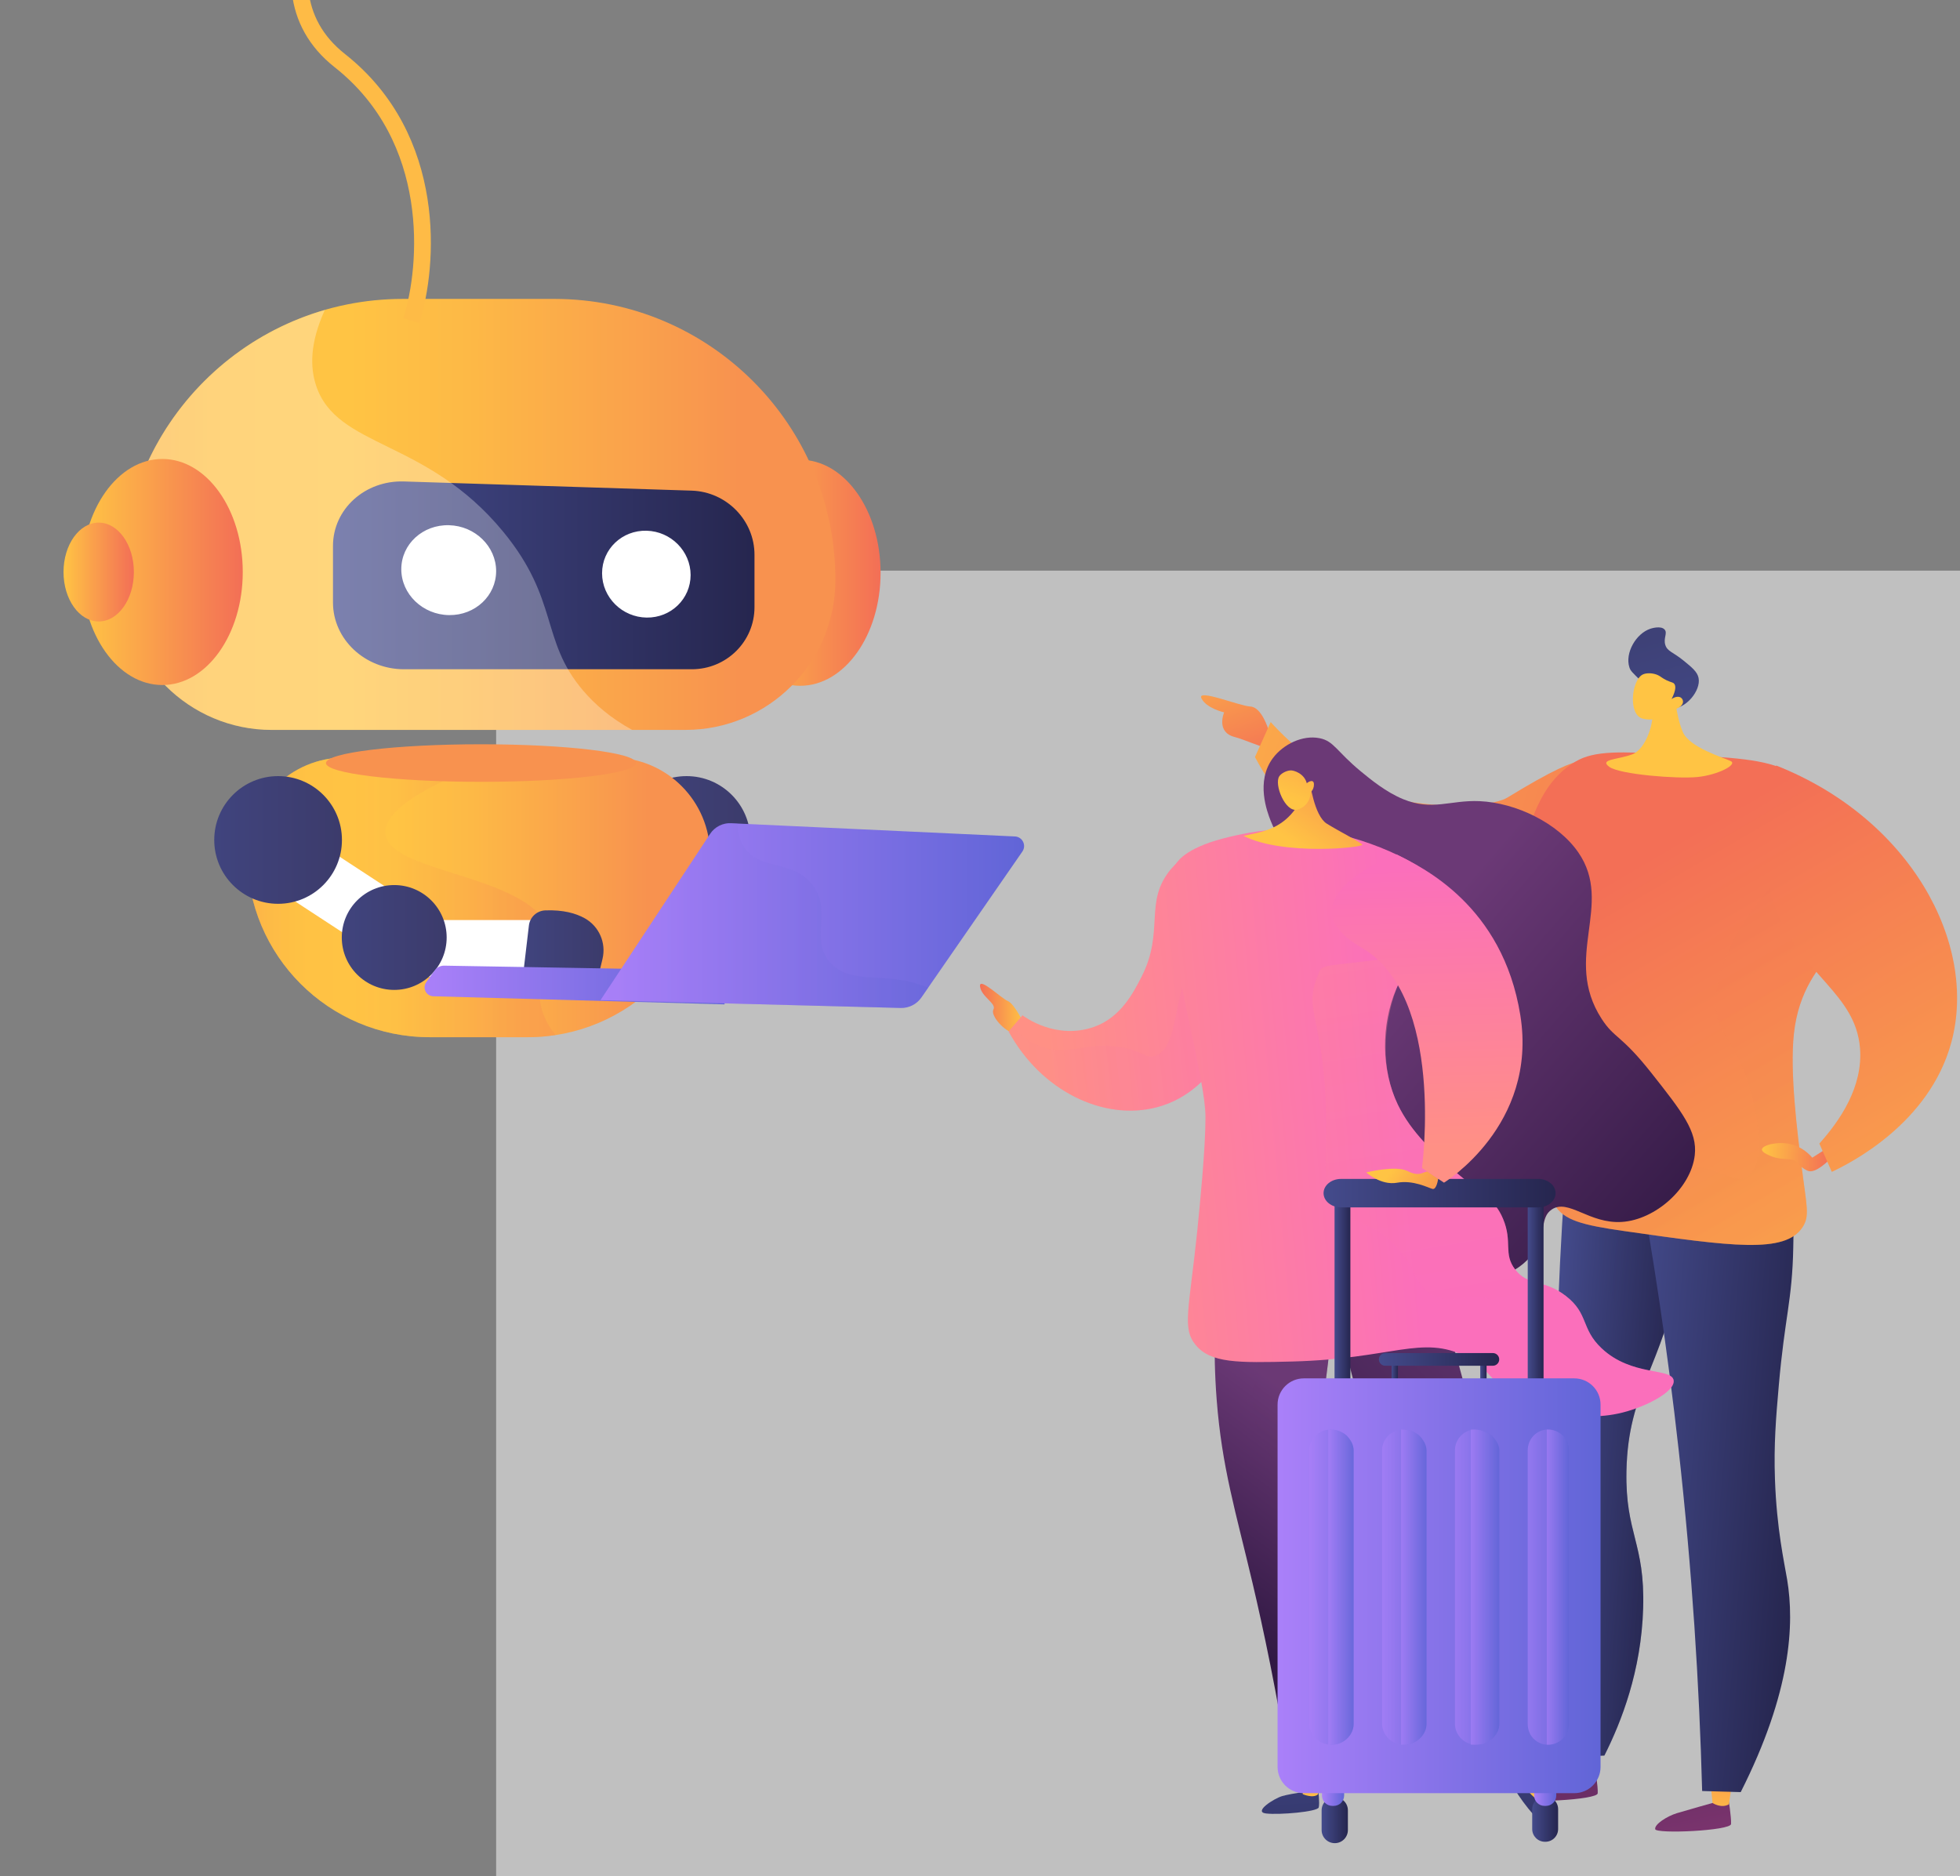 <svg width="117" height="112" viewBox="0 0 117 112" fill="none" xmlns="http://www.w3.org/2000/svg">
<rect x="0" y="0" width="117" height="112" fill="#808080" stroke="none"/>
<g clip-path="url(#clip0_102_37)">
<rect x="29.616" y="34.067" width="87.384" height="79.96" fill="white" fill-opacity="0.5"/>
<path d="M41.207 48.889L39.19 51.975L49.275 58.57L51.293 55.485L41.207 48.889Z" fill="white"/>
<path d="M40.983 53.955C43.088 53.955 44.794 52.249 44.794 50.144C44.794 48.039 43.088 46.332 40.983 46.332C38.877 46.332 37.171 48.039 37.171 50.144C37.171 52.249 38.877 53.955 40.983 53.955Z" fill="url(#paint0_linear_102_37)"/>
<path d="M47.915 59.094C49.643 59.094 51.044 57.693 51.044 55.965C51.044 54.236 49.643 52.835 47.915 52.835C46.186 52.835 44.785 54.236 44.785 55.965C44.785 57.693 46.186 59.094 47.915 59.094Z" fill="url(#paint1_linear_102_37)"/>
<path d="M47.763 40.94C50.415 40.94 52.565 37.919 52.565 34.193C52.565 30.466 50.415 27.445 47.763 27.445C45.112 27.445 42.962 30.466 42.962 34.193C42.962 37.919 45.112 40.94 47.763 40.94Z" fill="url(#paint2_linear_102_37)"/>
<path d="M33.089 17.844H24.052C14.786 17.844 7.274 25.355 7.274 34.621V34.621C7.274 39.566 11.283 43.574 16.227 43.574H40.914C45.858 43.574 49.867 39.566 49.867 34.621C49.867 25.355 42.355 17.844 33.089 17.844Z" fill="url(#paint3_linear_102_37)"/>
<path d="M31.503 61.918H25.641C19.629 61.918 14.756 57.044 14.756 51.033V51.033C14.756 47.825 17.356 45.225 20.564 45.225H36.58C39.788 45.225 42.388 47.825 42.388 51.033C42.388 57.044 37.515 61.918 31.503 61.918Z" fill="url(#paint4_linear_102_37)"/>
<path d="M41.292 39.953H24.115C21.787 39.953 19.877 38.168 19.877 35.967V32.592C19.877 30.391 21.787 28.667 24.115 28.742L41.292 29.29C43.371 29.356 45.038 31.067 45.038 33.113V36.249C45.038 38.294 43.371 39.953 41.292 39.953Z" fill="url(#paint5_linear_102_37)"/>
<path d="M29.616 34.094C29.616 35.564 28.365 36.74 26.809 36.72C25.238 36.7 23.955 35.473 23.955 33.979C23.955 32.485 25.238 31.31 26.809 31.354C28.365 31.397 29.616 32.624 29.616 34.094Z" fill="white"/>
<path d="M41.225 34.328C41.225 35.749 40.056 36.886 38.603 36.868C37.138 36.849 35.94 35.664 35.94 34.221C35.94 32.778 37.138 31.642 38.603 31.683C40.056 31.723 41.225 32.908 41.225 34.328Z" fill="white"/>
<path opacity="0.3" d="M34.804 41.221C32.249 38.219 33.385 35.819 30.045 31.751C25.449 26.154 20.088 26.788 18.86 22.991C18.52 21.94 18.481 20.496 19.394 18.5C12.394 20.519 7.274 26.972 7.274 34.622V34.622C7.274 39.566 11.283 43.575 16.227 43.575H37.741C36.453 42.872 35.511 42.051 34.804 41.221Z" fill="white"/>
<path d="M9.69 40.894C12.342 40.894 14.491 37.873 14.491 34.147C14.491 30.42 12.342 27.399 9.69 27.399C7.038 27.399 4.889 30.42 4.889 34.147C4.889 37.873 7.038 40.894 9.69 40.894Z" fill="url(#paint6_linear_102_37)"/>
<path d="M5.892 37.1C7.051 37.1 7.991 35.779 7.991 34.15C7.991 32.52 7.051 31.199 5.892 31.199C4.732 31.199 3.792 32.52 3.792 34.15C3.792 35.779 4.732 37.1 5.892 37.1Z" fill="url(#paint7_linear_102_37)"/>
<path opacity="0.4" d="M32.947 55.925C32.143 52.148 23.246 52.239 23.004 49.77C22.817 47.867 27.926 45.982 28.567 45.745C29.116 45.543 29.661 45.371 30.201 45.225H20.564C17.356 45.225 14.756 47.825 14.756 51.033V51.033C14.756 57.044 19.629 61.918 25.641 61.918H31.503C32.067 61.918 32.62 61.875 33.16 61.792C32.65 61.16 32.318 60.468 32.237 59.713C32.059 58.04 33.259 57.389 32.947 55.925Z" fill="url(#paint8_linear_102_37)"/>
<path d="M28.716 46.673C33.83 46.673 37.976 46.171 37.976 45.552C37.976 44.933 33.83 44.431 28.716 44.431C23.603 44.431 19.457 44.933 19.457 45.552C19.457 46.171 23.603 46.673 28.716 46.673Z" fill="url(#paint9_linear_102_37)"/>
<path d="M16.824 48.889L14.807 51.975L24.893 58.57L26.91 55.485L16.824 48.889Z" fill="white"/>
<path d="M16.601 53.955C18.706 53.955 20.412 52.249 20.412 50.144C20.412 48.039 18.706 46.332 16.601 46.332C14.496 46.332 12.789 48.039 12.789 50.144C12.789 52.249 14.496 53.955 16.601 53.955Z" fill="url(#paint10_linear_102_37)"/>
<path d="M25.307 54.924H34.136L33.785 58.577L25.132 58.287L25.307 54.924Z" fill="white"/>
<path d="M23.533 59.095C25.262 59.095 26.663 57.694 26.663 55.966C26.663 54.237 25.262 52.836 23.533 52.836C21.805 52.836 20.403 54.237 20.403 55.966C20.403 57.694 21.805 59.095 23.533 59.095Z" fill="url(#paint11_linear_102_37)"/>
<path d="M34.906 54.819C34.371 54.519 33.616 54.309 32.553 54.347C32.048 54.366 31.631 54.749 31.572 55.251L31.264 57.863H35.818L35.967 57.239C36.194 56.286 35.761 55.297 34.906 54.819Z" fill="url(#paint12_linear_102_37)"/>
<path d="M42.948 57.93L26.518 57.647C26.292 57.643 26.079 57.75 25.947 57.934L25.446 58.631C25.196 58.978 25.436 59.463 25.864 59.475L43.255 59.959L42.948 57.93Z" fill="url(#paint13_linear_102_37)"/>
<path d="M60.584 49.934L43.644 49.145C43.142 49.122 42.666 49.364 42.39 49.783L35.851 59.705L53.766 60.172C54.258 60.185 54.723 59.949 55.003 59.544L61.03 50.834C61.286 50.463 61.035 49.955 60.584 49.934Z" fill="url(#paint14_linear_102_37)"/>
<path opacity="0.3" d="M42.39 49.783C42.666 49.364 43.142 49.122 43.644 49.145L44.015 49.162C44.034 49.712 44.169 50.223 44.476 50.648C45.436 51.976 47.221 51.314 48.425 52.732C49.748 54.29 48.322 55.946 49.5 57.392C50.741 58.914 52.978 57.889 55.4 58.971L55.003 59.544C54.723 59.949 54.258 60.185 53.766 60.172L35.851 59.705L42.39 49.783Z" fill="url(#paint15_linear_102_37)"/>
<path d="M75.714 43.548C75.714 43.548 75.32 42.216 74.645 42.178C73.97 42.141 71.419 41.09 71.719 41.691C72.019 42.291 73.073 42.527 73.073 42.527C73.073 42.527 72.563 43.704 73.704 43.998C74.846 44.292 77.238 45.667 75.714 43.548Z" fill="url(#paint16_linear_102_37)"/>
<path d="M75.852 43.105C75.539 43.801 75.226 44.498 74.913 45.195C75.552 46.388 76.585 48.022 78.194 49.661C78.903 50.384 81.082 52.489 84.423 53.923C88.97 55.875 96.875 57.098 98.616 53.948C100.17 51.136 96.105 46.13 95.361 45.234C94.271 45.979 95.485 44.239 89.99 47.609C89.283 48.042 87.079 48.275 84.565 47.93C79.913 47.292 76.893 44.258 75.852 43.105Z" fill="url(#paint17_linear_102_37)"/>
<path d="M95.213 105.523C95.213 105.523 95.397 106.653 95.374 107.055C95.35 107.457 90.889 107.662 90.844 107.361C90.799 107.06 91.581 106.581 92.132 106.412C92.683 106.243 94.295 105.792 94.295 105.792L95.213 105.523Z" fill="url(#paint18_linear_102_37)"/>
<path d="M94.129 104.397L94.271 105.802C94.271 105.802 94.79 106.144 95.246 105.88L95.475 104.351L94.129 104.397Z" fill="url(#paint19_linear_102_37)"/>
<path d="M103.172 107.356C103.172 107.356 103.357 108.486 103.334 108.888C103.31 109.29 98.849 109.496 98.804 109.195C98.758 108.893 99.541 108.414 100.092 108.245C100.643 108.076 102.255 107.625 102.255 107.625L103.172 107.356Z" fill="url(#paint20_linear_102_37)"/>
<path d="M102.088 106.231L102.23 107.635C102.23 107.635 102.748 107.978 103.205 107.713L103.433 106.185L102.088 106.231Z" fill="url(#paint21_linear_102_37)"/>
<path d="M94.939 67.726C94.423 68.772 93.907 69.817 93.392 70.862C92.977 76.829 92.771 83.317 92.903 90.255C93.002 95.417 93.278 100.307 93.674 104.898C94.373 104.866 95.072 104.833 95.771 104.801C96.782 102.795 97.976 99.755 98.086 96.002C98.201 92.087 97.014 91.568 97.089 87.82C97.186 82.962 99.224 81.666 100.309 75.822C100.724 73.588 101.003 70.669 100.671 67.128C98.76 67.327 96.85 67.527 94.939 67.726Z" fill="url(#paint22_linear_102_37)"/>
<path opacity="0.3" d="M100.673 67.128C99.641 67.236 98.609 67.343 97.577 67.451C95.719 70.684 95.201 74.048 95.527 75.537C95.988 77.642 97.208 78.317 97.141 80.431C97.074 82.523 95.842 83.065 95.06 85.531C94.519 87.238 94.662 88.807 94.97 91.877C95.59 98.059 97.083 99.95 95.832 101.977C95.477 102.553 94.837 103.239 93.582 103.763C93.613 104.142 93.643 104.522 93.675 104.898C94.374 104.866 95.074 104.833 95.773 104.801C96.784 102.794 97.978 99.755 98.087 96.002C98.202 92.087 97.015 91.567 97.091 87.82C97.188 82.962 99.225 81.666 100.31 75.822C100.726 73.588 101.005 70.669 100.673 67.128Z" fill="url(#paint23_linear_102_37)"/>
<path d="M97.713 69.612C98.681 74.891 99.536 80.541 100.203 86.532C101.009 93.766 101.439 100.587 101.608 106.919C102.375 106.941 103.142 106.962 103.91 106.984C106.934 101.002 107.119 96.945 106.683 94.305C106.515 93.287 106.058 91.292 105.954 88.31C105.882 86.231 106.014 84.649 106.18 82.747C106.543 78.578 106.984 77.667 107.047 74.478C107.107 71.485 107.119 69.97 106.265 69.086C104.013 66.757 98.157 69.406 97.713 69.612Z" fill="url(#paint24_linear_102_37)"/>
<path d="M92.806 71.933C92.071 70.713 92.995 69.537 93.205 67.225C93.443 64.605 92.434 64.169 91.436 59.827C90.772 56.94 90.135 54.168 90.895 50.923C91.26 49.368 91.878 46.73 94.061 45.456C95.188 44.799 96.726 44.864 99.756 45.023C103.503 45.219 105.376 45.317 106.774 46.053C106.978 46.16 111.229 48.473 111.522 52.241C111.82 56.077 107.642 56.593 107.085 61.708C106.835 64.005 107.281 67.537 107.57 69.827C107.847 72.027 108.038 72.59 107.604 73.256C106.558 74.861 103.355 74.403 96.949 73.489C94.437 73.13 93.355 72.844 92.806 71.933Z" fill="url(#paint25_linear_102_37)"/>
<path opacity="0.3" d="M102.549 60.889C102.82 61.886 103.794 62.631 104.472 65.056C104.619 65.579 105.661 69.308 104.309 70.226C103.528 70.756 102.826 69.751 100.93 69.62C97.644 69.393 96.079 72.155 93.933 71.401C93.56 71.269 93.068 70.991 92.578 70.35C92.48 70.927 92.497 71.429 92.803 71.937C93.351 72.847 94.433 73.133 96.946 73.492C103.351 74.407 106.554 74.865 107.601 73.26C108.035 72.594 107.844 72.03 107.566 69.831C107.277 67.54 106.831 64.008 107.081 61.712C107.638 56.596 111.816 56.081 111.518 52.245C111.438 51.22 111.061 50.306 110.557 49.512C105.257 51.656 101.698 57.756 102.549 60.889Z" fill="url(#paint26_linear_102_37)"/>
<path d="M109.243 68.433L108.182 69.11C107.992 68.89 107.551 68.447 106.863 68.295C106.088 68.125 105.198 68.369 105.177 68.617C105.161 68.815 105.702 69.015 105.786 69.046C106.463 69.295 106.965 69.088 107.238 69.36C107.335 69.456 107.455 69.635 107.733 69.801C107.805 69.844 107.882 69.883 107.922 69.898C108.373 70.074 109.148 69.288 109.215 69.219L109.243 68.433Z" fill="url(#paint27_linear_102_37)"/>
<path d="M106.11 54.526C105.343 52.689 104.812 49.876 106.024 45.699C114.006 48.845 118.077 56.301 116.487 62.212C115.177 67.085 110.41 69.458 109.346 69.958C109.099 69.394 108.851 68.831 108.604 68.268C109.836 66.896 111.225 64.867 111.029 62.551C110.756 59.34 107.663 58.245 106.11 54.526Z" fill="url(#paint28_linear_102_37)"/>
<path d="M99.952 41.245C99.952 41.245 100.015 42.642 100.448 43.687C100.84 44.632 102.9 45.226 103.318 45.437C103.736 45.648 102.536 46.265 101.33 46.386C100.125 46.507 96.684 46.234 96.063 45.777C95.443 45.32 96.562 45.354 97.422 45.038C98.282 44.723 98.78 43.04 98.628 42.277C98.476 41.513 99.952 41.245 99.952 41.245Z" fill="url(#paint29_linear_102_37)"/>
<path d="M98.045 40.739C97.42 40.124 97.333 40.053 97.265 39.84C96.991 38.988 97.652 37.821 98.52 37.533C98.565 37.518 99.146 37.332 99.368 37.584C99.557 37.799 99.279 38.095 99.411 38.508C99.535 38.894 99.87 38.923 100.491 39.43C101.003 39.847 101.321 40.107 101.394 40.472C101.545 41.225 100.634 42.316 99.827 42.286C99.537 42.275 99.458 42.127 98.045 40.739Z" fill="url(#paint30_linear_102_37)"/>
<path d="M99.748 42.4C99.748 42.4 99.083 43.152 98.07 42.904C97.164 42.681 97.395 40.6 98.058 40.268C98.28 40.157 98.682 40.166 98.984 40.312C99.163 40.398 99.213 40.487 99.507 40.622C99.779 40.747 99.865 40.73 99.938 40.817C100.03 40.927 100.069 41.163 99.783 41.732C99.989 41.586 100.211 41.556 100.348 41.652C100.369 41.668 100.425 41.722 100.449 41.793C100.535 42.051 100.267 42.312 99.748 42.4Z" fill="url(#paint31_linear_102_37)"/>
<path d="M61.099 61.06C61.099 61.06 60.541 59.91 60.157 59.757C59.774 59.604 58.426 58.278 58.503 58.892C58.58 59.505 59.5 59.91 59.303 60.261C59.106 60.611 59.938 61.586 60.628 61.729C61.318 61.871 61.099 61.06 61.099 61.06Z" fill="url(#paint32_linear_102_37)"/>
<path d="M78.688 106.841C78.688 106.841 78.787 107.631 78.721 107.896C78.654 108.161 76.355 108.353 75.575 108.26C74.795 108.168 76.04 107.371 76.537 107.222C77.034 107.072 78.688 106.841 78.688 106.841Z" fill="url(#paint33_linear_102_37)"/>
<path d="M77.527 105.521L77.77 107.107C77.77 107.107 78.387 107.385 78.684 107.11L78.717 105.45L77.527 105.521Z" fill="url(#paint34_linear_102_37)"/>
<path d="M90.487 105.451C90.487 105.451 89.999 105.813 90.129 106.246C90.26 106.679 91.398 108.416 92.209 108.909C93.02 109.402 92.765 108.375 92.529 107.736C92.293 107.096 91.69 105.687 91.455 105.451C91.219 105.214 90.487 105.451 90.487 105.451Z" fill="url(#paint35_linear_102_37)"/>
<path d="M89.613 103.705C89.849 104.362 90.076 104.903 90.253 105.301C90.646 106.183 90.86 106.514 91.103 106.8C91.315 107.05 91.817 107.583 91.951 107.495C92.088 107.405 91.721 106.757 91.014 104.858C90.911 104.583 90.587 103.705 90.587 103.705H89.613Z" fill="url(#paint36_linear_102_37)"/>
<path d="M72.718 76.243C72.549 77.894 72.388 80.458 72.629 83.57C72.944 87.624 73.754 90.19 74.771 94.512C75.392 97.154 76.23 101.042 76.987 105.905C77.163 106.005 77.68 106.27 78.346 106.171C78.719 106.116 78.998 105.968 79.162 105.861C81.15 99.787 80.563 96.023 79.604 93.678C79.195 92.678 78.699 91.89 78.434 90.353C78.083 88.32 78.517 87.184 79.135 82.475C79.576 79.119 79.5 78.6 79.206 78.097C78.034 76.084 74.45 76.123 72.718 76.243Z" fill="url(#paint37_linear_102_37)"/>
<path d="M79.56 76.952C80.777 83.241 81.972 86.543 82.877 88.412C83.1 88.872 83.844 90.359 84.547 92.49C85.17 94.376 85.43 95.763 85.563 96.374C85.983 98.302 87.02 101.116 89.812 104.808C89.847 104.828 90.323 105.097 90.778 104.857C91.008 104.736 91.123 104.542 91.169 104.452C90.804 100.922 90.385 97.957 90.021 95.668C89.945 95.188 89.609 93.087 89.082 90.312C88.875 89.226 88.573 87.635 88.211 86.001C87.76 83.966 87.069 81.197 86.004 77.879C83.856 77.57 81.708 77.261 79.56 76.952Z" fill="url(#paint38_linear_102_37)"/>
<path d="M60.209 61.575C60.484 61.253 60.759 60.931 61.034 60.609C61.165 60.709 63.065 62.11 65.336 61.291C66.9 60.726 67.646 59.275 68.124 58.347C69.56 55.563 68.233 53.85 69.919 51.859C70.387 51.307 71.355 50.582 72.066 50.664C73.757 50.858 75.379 55.64 74.334 59.724C74.123 60.548 72.961 65.086 69.04 66.104C65.873 66.926 62.146 65.131 60.209 61.575Z" fill="url(#paint39_linear_102_37)"/>
<path d="M78.523 52.078C77.832 51.44 76.511 50.704 75.848 48.993C75.649 48.478 74.942 46.654 75.984 45.258C76.603 44.43 77.752 43.867 78.765 44.067C79.631 44.237 79.766 44.84 81.237 46.053C81.81 46.525 82.73 47.284 83.754 47.706C85.509 48.429 86.563 47.749 88.325 47.827C90.489 47.922 93.003 49.13 94.215 50.886C96.365 54.004 93.25 57.166 95.605 60.818C96.377 62.014 96.757 61.746 98.585 64.062C100.415 66.382 101.33 67.541 101.167 68.962C100.941 70.934 98.817 72.818 96.816 72.946C94.862 73.071 93.62 71.534 92.626 72.206C91.918 72.685 92.322 73.616 91.57 74.734C90.601 76.177 88.696 76.464 88.388 76.51C85.532 76.941 81.681 73.592 80.045 69.624C77.096 62.469 82.277 55.549 78.523 52.078Z" fill="url(#paint40_linear_102_37)"/>
<path opacity="0.3" d="M79.6 93.681C79.192 92.681 78.696 91.893 78.431 90.356C78.08 88.323 78.514 87.187 79.132 82.478C79.573 79.122 79.496 78.603 79.203 78.099C78.566 77.006 77.216 76.52 75.839 76.322C75.857 76.393 75.876 76.464 75.891 76.532C76.614 79.833 73.855 81.847 75.1 85.475C75.713 87.264 76.692 87.673 76.92 89.748C77.133 91.692 76.359 92.097 76.524 93.864C76.771 96.504 78.647 97.144 79.136 99.166C79.453 100.48 79.186 102.402 76.869 105.183C76.907 105.423 76.946 105.663 76.984 105.908C77.16 106.008 77.677 106.273 78.343 106.174C78.716 106.119 78.994 105.971 79.159 105.864C81.147 99.79 80.56 96.026 79.6 93.681Z" fill="url(#paint41_linear_102_37)"/>
<path opacity="0.3" d="M72.352 55.422C69.728 58.157 70.675 62.575 68.895 63.052C68.352 63.198 68.323 62.769 66.945 62.523C64.928 62.163 64.109 62.923 62.685 62.634C62.096 62.515 61.306 62.195 60.448 61.3C60.368 61.393 60.289 61.486 60.209 61.58C62.146 65.135 65.873 66.93 69.04 66.108C72.961 65.09 74.123 60.552 74.334 59.728C74.824 57.812 74.727 55.742 74.312 54.065C73.659 54.357 72.965 54.782 72.352 55.422Z" fill="url(#paint42_linear_102_37)"/>
<path d="M70.171 51.605C70.354 51.322 70.933 50.537 73.392 49.959C74.274 49.752 75.692 49.439 77.501 49.505C77.804 49.516 78.782 49.566 79.835 49.794C82.08 50.281 86.556 51.99 86.712 54.319C86.823 55.982 84.606 56.089 83.352 59.032C82.438 61.177 82.444 63.857 83.441 65.941C84.241 67.613 85.656 68.869 86.731 69.823C88.344 71.253 89.179 71.473 89.72 72.755C90.308 74.15 89.715 74.831 90.446 75.786C91.231 76.812 92.151 76.335 93.482 77.373C94.845 78.436 94.36 79.311 95.601 80.485C97.404 82.192 99.793 81.637 99.905 82.405C100 83.066 98.302 83.962 96.859 84.325C94.001 85.045 91.509 83.837 90.767 83.465C88.715 82.433 89.07 81.766 87.505 80.98C84.885 79.664 83.095 81.129 77.128 81.279C73.897 81.361 72.263 81.38 71.368 80.286C70.55 79.288 70.98 78.192 71.47 73.472C71.47 73.472 71.47 73.472 71.47 73.471C71.628 71.895 71.958 68.594 71.96 66.713C71.961 65.601 71.576 63.785 70.805 60.152C70.759 59.938 70.342 57.975 70.005 55.353C69.701 52.992 69.745 52.268 70.171 51.605Z" fill="url(#paint43_linear_102_37)"/>
<g opacity="0.3">
<path d="M95.604 80.488C94.364 79.313 94.849 78.439 93.486 77.376C92.155 76.338 91.235 76.815 90.45 75.789C89.719 74.834 90.312 74.153 89.723 72.758C89.183 71.476 88.347 71.256 86.735 69.826C85.66 68.872 84.245 67.616 83.444 65.944C82.055 63.041 83.026 59.942 83.355 59.035C84.412 56.122 86.545 54.586 87.318 54.083C87.243 54.002 83.632 57.217 83.538 57.121C78.445 57.821 78.999 57.458 78.632 58.329C77.783 60.343 79.127 61.083 79.162 66.892C79.178 69.669 78.879 70.766 79.78 71.924C80.81 73.25 81.998 72.84 83.488 74.573C84.633 75.904 84.449 76.749 85.518 77.31C86.668 77.913 87.4 77.21 88.696 77.486C90.862 77.948 91.326 80.446 92.757 81.812C93.84 82.845 95.842 83.568 99.79 82.792C99.882 82.659 99.926 82.529 99.908 82.408C99.797 81.64 97.407 82.194 95.604 80.488Z" fill="url(#paint44_linear_102_37)"/>
</g>
<path d="M78.186 46.647C78.186 46.647 78.443 48.7 79.201 49.17C79.959 49.64 81.184 50.255 81.319 50.422C81.454 50.588 76.624 51.108 74.231 49.9C75.019 49.736 75.234 49.675 75.234 49.675C75.448 49.614 75.847 49.502 76.247 49.274C76.52 49.119 76.959 48.816 77.362 48.243L77.353 47.106L78.186 46.647Z" fill="url(#paint45_linear_102_37)"/>
<path d="M78.252 47.279C78.252 47.279 78.237 48.117 77.441 48.332C76.728 48.524 76.036 46.819 76.369 46.336C76.48 46.174 76.773 46.005 77.039 45.991C77.225 45.98 77.874 46.167 78.014 46.789C78.128 46.647 78.281 46.596 78.362 46.644C78.466 46.706 78.43 46.914 78.422 46.961C78.395 47.125 78.299 47.233 78.252 47.279Z" fill="url(#paint46_linear_102_37)"/>
<path d="M83.448 82.476C83.448 82.58 83.364 82.665 83.259 82.665C83.155 82.665 83.07 82.58 83.07 82.476V81.531C83.07 81.426 83.155 81.342 83.259 81.342C83.364 81.342 83.448 81.426 83.448 81.531V82.476Z" fill="url(#paint47_linear_102_37)"/>
<path d="M88.74 82.476C88.74 82.58 88.656 82.665 88.551 82.665C88.447 82.665 88.362 82.58 88.362 82.476V81.531C88.362 81.426 88.447 81.342 88.551 81.342C88.656 81.342 88.74 81.426 88.74 81.531V82.476Z" fill="url(#paint48_linear_102_37)"/>
<path d="M89.494 81.153C89.494 81.361 89.324 81.531 89.115 81.531H82.689C82.48 81.531 82.311 81.361 82.311 81.153C82.311 80.944 82.48 80.774 82.689 80.774H89.115C89.324 80.774 89.494 80.944 89.494 81.153Z" fill="url(#paint49_linear_102_37)"/>
<path d="M80.609 84.321C80.609 84.555 80.419 84.746 80.184 84.746H80.089C79.854 84.746 79.664 84.555 79.664 84.321V71.938C79.664 71.704 79.854 71.514 80.089 71.514H80.184C80.419 71.514 80.609 71.704 80.609 71.938V84.321Z" fill="url(#paint50_linear_102_37)"/>
<path d="M92.141 84.321C92.141 84.555 91.951 84.746 91.717 84.746H91.621C91.386 84.746 91.196 84.555 91.196 84.321V71.938C91.196 71.704 91.386 71.514 91.621 71.514H91.717C91.951 71.514 92.141 71.704 92.141 71.938V84.321Z" fill="url(#paint51_linear_102_37)"/>
<path d="M92.86 71.228C92.86 71.698 92.392 72.079 91.815 72.079H80.053C79.476 72.079 79.008 71.698 79.008 71.228C79.008 70.759 79.476 70.378 80.053 70.378H91.815C92.392 70.378 92.86 70.759 92.86 71.228Z" fill="url(#paint52_linear_102_37)"/>
<path d="M93.01 109.19C93.01 109.609 92.67 109.949 92.251 109.949H92.222C91.803 109.949 91.463 109.609 91.463 109.19V108.001C91.463 107.581 91.803 107.241 92.222 107.241H92.251C92.67 107.241 93.01 107.581 93.01 108.001V109.19Z" fill="url(#paint53_linear_102_37)"/>
<path d="M92.901 107.186C92.901 107.529 92.623 107.807 92.281 107.807H92.199C91.856 107.807 91.578 107.529 91.578 107.186V106.726C91.578 106.383 91.856 106.105 92.199 106.105H92.281C92.623 106.105 92.901 106.383 92.901 106.726V107.186Z" fill="url(#paint54_linear_102_37)"/>
<path d="M80.461 109.248C80.461 109.681 80.11 110.032 79.677 110.032C79.244 110.032 78.893 109.681 78.893 109.248V108.072C78.893 107.639 79.244 107.288 79.677 107.288C80.11 107.288 80.461 107.639 80.461 108.072V109.248Z" fill="url(#paint55_linear_102_37)"/>
<path d="M80.236 107.186C80.236 107.529 79.958 107.807 79.615 107.807H79.534C79.191 107.807 78.913 107.529 78.913 107.186V106.726C78.913 106.383 79.191 106.105 79.534 106.105H79.615C79.958 106.105 80.236 106.383 80.236 106.726V107.186Z" fill="url(#paint56_linear_102_37)"/>
<path d="M95.543 105.48C95.543 106.346 94.841 107.048 93.975 107.048H77.831C76.965 107.048 76.263 106.346 76.263 105.48V83.853C76.263 82.987 76.965 82.285 77.831 82.285H93.975C94.841 82.285 95.543 82.987 95.543 83.853V105.48Z" fill="url(#paint57_linear_102_37)"/>
<path opacity="0.6" d="M80.801 86.579V102.915C80.801 103.463 80.398 103.929 79.904 104.092C79.782 104.134 79.626 104.156 79.489 104.156C79.467 104.156 79.434 104.156 79.412 104.155C79.096 104.138 78.769 104.003 78.558 103.793C78.334 103.568 78.154 103.257 78.154 102.915V86.579C78.154 85.915 78.709 85.373 79.365 85.339C79.388 85.338 79.426 85.338 79.448 85.338C79.585 85.338 79.726 85.36 79.849 85.402C80.035 85.462 80.252 85.567 80.386 85.701C80.611 85.926 80.801 86.237 80.801 86.579Z" fill="url(#paint58_linear_102_37)"/>
<path opacity="0.6" d="M80.802 86.579V102.915C80.802 103.463 80.4 103.929 79.906 104.092C79.783 104.134 79.572 104.156 79.435 104.156C79.412 104.156 79.29 104.156 79.29 104.155V85.339C79.29 85.338 79.389 85.338 79.411 85.338C79.549 85.338 79.709 85.36 79.831 85.402C80.017 85.462 80.244 85.567 80.378 85.701C80.603 85.926 80.802 86.237 80.802 86.579Z" fill="url(#paint59_linear_102_37)"/>
<path opacity="0.6" d="M85.15 86.579V102.915C85.15 103.463 84.731 103.929 84.237 104.092C84.114 104.134 83.95 104.156 83.812 104.156C83.79 104.156 83.753 104.156 83.731 104.155C83.415 104.138 83.103 104.003 82.893 103.793C82.668 103.568 82.504 103.257 82.504 102.915V86.579C82.504 85.915 83.041 85.373 83.698 85.339C83.72 85.338 83.749 85.338 83.772 85.338C83.909 85.338 84.045 85.36 84.168 85.402C84.353 85.462 84.586 85.567 84.721 85.701C84.945 85.926 85.15 86.237 85.15 86.579Z" fill="url(#paint60_linear_102_37)"/>
<path opacity="0.6" d="M85.152 86.579V102.915C85.152 103.463 84.732 103.929 84.238 104.092C84.115 104.134 83.913 104.156 83.776 104.156C83.753 104.156 83.64 104.156 83.64 104.155V85.339C83.64 85.338 83.721 85.338 83.743 85.338C83.881 85.338 84.032 85.36 84.155 85.402C84.34 85.462 84.58 85.567 84.715 85.701C84.939 85.926 85.152 86.237 85.152 86.579Z" fill="url(#paint61_linear_102_37)"/>
<path opacity="0.6" d="M89.499 86.579V102.915C89.499 103.463 89.062 103.929 88.568 104.092C88.445 104.134 88.272 104.156 88.135 104.156C88.112 104.156 88.071 104.156 88.049 104.155C87.733 104.138 87.436 104.003 87.226 103.793C87.001 103.568 86.853 103.257 86.853 102.915V86.579C86.853 85.915 87.373 85.373 88.028 85.339C88.051 85.338 88.072 85.338 88.094 85.338C88.231 85.338 88.363 85.36 88.486 85.402C88.671 85.462 88.919 85.567 89.054 85.701C89.279 85.926 89.499 86.237 89.499 86.579Z" fill="url(#paint62_linear_102_37)"/>
<path opacity="0.6" d="M89.497 86.579V102.915C89.497 103.463 89.06 103.929 88.566 104.092C88.443 104.134 88.155 104.156 88.017 104.156C87.995 104.156 87.985 104.156 87.796 104.155V85.339C87.985 85.338 87.954 85.338 87.977 85.338C88.114 85.338 88.303 85.36 88.426 85.402C88.612 85.462 88.889 85.567 89.023 85.701C89.248 85.926 89.497 86.237 89.497 86.579Z" fill="url(#paint63_linear_102_37)"/>
<path opacity="0.6" d="M93.655 86.579V102.915C93.655 103.463 93.294 103.929 92.8 104.092C92.677 104.134 92.543 104.156 92.406 104.156C92.384 104.156 92.361 104.156 92.339 104.155C92.023 104.138 91.754 104.003 91.543 103.793C91.319 103.568 91.197 103.257 91.197 102.915V86.579C91.197 85.915 91.7 85.373 92.356 85.339C92.378 85.338 92.39 85.338 92.412 85.338C92.549 85.338 92.677 85.36 92.8 85.402C92.985 85.462 93.154 85.567 93.289 85.701C93.513 85.926 93.655 86.237 93.655 86.579Z" fill="url(#paint64_linear_102_37)"/>
<path opacity="0.6" d="M93.656 86.579V102.915C93.656 103.463 93.296 103.929 92.802 104.092C92.679 104.134 92.541 104.156 92.404 104.156C92.382 104.156 92.333 104.156 92.333 104.155V85.339C92.333 85.338 92.379 85.338 92.402 85.338C92.539 85.338 92.672 85.36 92.795 85.402C92.981 85.462 93.153 85.567 93.287 85.701C93.512 85.926 93.656 86.237 93.656 86.579Z" fill="url(#paint65_linear_102_37)"/>
<path d="M83.35 51.001C84.883 51.76 89.703 54.039 90.755 60.612C91.807 67.184 86.198 70.602 86.198 70.602L84.883 69.726C84.883 69.726 86.286 59.472 81.29 56.58C76.295 53.688 83.35 51.001 83.35 51.001Z" fill="url(#paint66_linear_102_37)"/>
<path d="M85.196 69.936C84.885 69.992 84.71 70.255 84.008 69.904C83.307 69.554 81.555 69.992 81.555 69.992C81.555 69.992 82.431 70.781 83.395 70.606C84.359 70.43 85.253 70.906 85.507 70.975C85.761 71.044 85.849 70.372 85.849 70.372L85.196 69.936Z" fill="url(#paint67_linear_102_37)"/>
<path d="M24.555 -13.447C20.676 -9.697 14.391 -1.034 20.288 3.621C26.184 8.276 25.59 15.905 24.555 19.138" stroke="#FEBB46"/>
</g>
<defs>
<linearGradient id="paint0_linear_102_37" x1="37.171" y1="50.144" x2="44.794" y2="50.144" gradientUnits="userSpaceOnUse">
<stop stop-color="#40447E"/>
<stop offset="0.996" stop-color="#3C3B6B"/>
</linearGradient>
<linearGradient id="paint1_linear_102_37" x1="44.785" y1="55.965" x2="51.044" y2="55.965" gradientUnits="userSpaceOnUse">
<stop stop-color="#40447E"/>
<stop offset="0.996" stop-color="#3C3B6B"/>
</linearGradient>
<linearGradient id="paint2_linear_102_37" x1="42.962" y1="34.193" x2="52.565" y2="34.193" gradientUnits="userSpaceOnUse">
<stop stop-color="#FFC444"/>
<stop offset="0.996" stop-color="#F36F56"/>
</linearGradient>
<linearGradient id="paint3_linear_102_37" x1="7.274" y1="30.709" x2="49.867" y2="30.709" gradientUnits="userSpaceOnUse">
<stop stop-color="#FCB148"/>
<stop offset="0.052" stop-color="#FDBA46"/>
<stop offset="0.142" stop-color="#FFC244"/>
<stop offset="0.318" stop-color="#FFC444"/>
<stop offset="0.485" stop-color="#FDB946"/>
<stop offset="0.775" stop-color="#F99C4D"/>
<stop offset="0.866" stop-color="#F8924F"/>
<stop offset="1" stop-color="#F8924F"/>
</linearGradient>
<linearGradient id="paint4_linear_102_37" x1="14.756" y1="53.571" x2="42.388" y2="53.571" gradientUnits="userSpaceOnUse">
<stop stop-color="#FCB148"/>
<stop offset="0.052" stop-color="#FDBA46"/>
<stop offset="0.142" stop-color="#FFC244"/>
<stop offset="0.318" stop-color="#FFC444"/>
<stop offset="0.485" stop-color="#FDB946"/>
<stop offset="0.775" stop-color="#F99C4D"/>
<stop offset="0.866" stop-color="#F8924F"/>
<stop offset="1" stop-color="#F8924F"/>
</linearGradient>
<linearGradient id="paint5_linear_102_37" x1="19.877" y1="34.346" x2="45.038" y2="34.346" gradientUnits="userSpaceOnUse">
<stop stop-color="#444B8C"/>
<stop offset="0.996" stop-color="#26264F"/>
</linearGradient>
<linearGradient id="paint6_linear_102_37" x1="4.889" y1="34.147" x2="14.491" y2="34.147" gradientUnits="userSpaceOnUse">
<stop stop-color="#FFC444"/>
<stop offset="0.996" stop-color="#F36F56"/>
</linearGradient>
<linearGradient id="paint7_linear_102_37" x1="3.792" y1="34.15" x2="7.991" y2="34.15" gradientUnits="userSpaceOnUse">
<stop stop-color="#FFC444"/>
<stop offset="0.996" stop-color="#F36F56"/>
</linearGradient>
<linearGradient id="paint8_linear_102_37" x1="14.756" y1="53.571" x2="33.16" y2="53.571" gradientUnits="userSpaceOnUse">
<stop stop-color="#FCB148"/>
<stop offset="0.052" stop-color="#FDBA46"/>
<stop offset="0.142" stop-color="#FFC244"/>
<stop offset="0.318" stop-color="#FFC444"/>
<stop offset="0.485" stop-color="#FDB946"/>
<stop offset="0.775" stop-color="#F99C4D"/>
<stop offset="0.866" stop-color="#F8924F"/>
<stop offset="1" stop-color="#F8924F"/>
</linearGradient>
<linearGradient id="paint9_linear_102_37" x1="24.573" y1="77.608" x2="27.236" y2="57.008" gradientUnits="userSpaceOnUse">
<stop stop-color="#FCB148"/>
<stop offset="0.052" stop-color="#FDBA46"/>
<stop offset="0.142" stop-color="#FFC244"/>
<stop offset="0.318" stop-color="#FFC444"/>
<stop offset="0.398" stop-color="#FEC045"/>
<stop offset="0.71" stop-color="#FAA34B"/>
<stop offset="0.866" stop-color="#F8924F"/>
<stop offset="1" stop-color="#F8924F"/>
</linearGradient>
<linearGradient id="paint10_linear_102_37" x1="12.789" y1="50.144" x2="20.412" y2="50.144" gradientUnits="userSpaceOnUse">
<stop stop-color="#40447E"/>
<stop offset="0.996" stop-color="#3C3B6B"/>
</linearGradient>
<linearGradient id="paint11_linear_102_37" x1="20.403" y1="55.966" x2="26.663" y2="55.966" gradientUnits="userSpaceOnUse">
<stop stop-color="#40447E"/>
<stop offset="0.996" stop-color="#3C3B6B"/>
</linearGradient>
<linearGradient id="paint12_linear_102_37" x1="31.264" y1="56.103" x2="36.026" y2="56.103" gradientUnits="userSpaceOnUse">
<stop stop-color="#40447E"/>
<stop offset="0.996" stop-color="#3C3B6B"/>
</linearGradient>
<linearGradient id="paint13_linear_102_37" x1="25.345" y1="58.803" x2="43.255" y2="58.803" gradientUnits="userSpaceOnUse">
<stop stop-color="#AA80F9"/>
<stop offset="0.996" stop-color="#6165D7"/>
</linearGradient>
<linearGradient id="paint14_linear_102_37" x1="35.851" y1="54.658" x2="61.133" y2="54.658" gradientUnits="userSpaceOnUse">
<stop stop-color="#AA80F9"/>
<stop offset="0.996" stop-color="#6165D7"/>
</linearGradient>
<linearGradient id="paint15_linear_102_37" x1="35.851" y1="54.658" x2="55.4" y2="54.658" gradientUnits="userSpaceOnUse">
<stop stop-color="#AA80F9"/>
<stop offset="0.996" stop-color="#6165D7"/>
</linearGradient>
<linearGradient id="paint16_linear_102_37" x1="71.74" y1="36.861" x2="75.039" y2="46.065" gradientUnits="userSpaceOnUse">
<stop stop-color="#FFC444"/>
<stop offset="0.996" stop-color="#F36F56"/>
</linearGradient>
<linearGradient id="paint17_linear_102_37" x1="59.923" y1="39.676" x2="105.07" y2="54.653" gradientUnits="userSpaceOnUse">
<stop stop-color="#FFC444"/>
<stop offset="0.996" stop-color="#F36F56"/>
</linearGradient>
<linearGradient id="paint18_linear_102_37" x1="90.505" y1="93.346" x2="94.578" y2="114.488" gradientUnits="userSpaceOnUse">
<stop stop-color="#311944"/>
<stop offset="1" stop-color="#893976"/>
</linearGradient>
<linearGradient id="paint19_linear_102_37" x1="94.433" y1="108.378" x2="95.075" y2="101.407" gradientUnits="userSpaceOnUse">
<stop stop-color="#FFC444"/>
<stop offset="0.996" stop-color="#F36F56"/>
</linearGradient>
<linearGradient id="paint20_linear_102_37" x1="97.84" y1="91.934" x2="101.913" y2="113.076" gradientUnits="userSpaceOnUse">
<stop stop-color="#311944"/>
<stop offset="1" stop-color="#893976"/>
</linearGradient>
<linearGradient id="paint21_linear_102_37" x1="102.492" y1="109.123" x2="103.134" y2="102.152" gradientUnits="userSpaceOnUse">
<stop stop-color="#FFC444"/>
<stop offset="0.996" stop-color="#F36F56"/>
</linearGradient>
<linearGradient id="paint22_linear_102_37" x1="92.209" y1="85.615" x2="99.638" y2="86.21" gradientUnits="userSpaceOnUse">
<stop stop-color="#444B8C"/>
<stop offset="0.996" stop-color="#26264F"/>
</linearGradient>
<linearGradient id="paint23_linear_102_37" x1="92.211" y1="85.615" x2="99.639" y2="86.21" gradientUnits="userSpaceOnUse">
<stop stop-color="#444B8C"/>
<stop offset="0.996" stop-color="#26264F"/>
</linearGradient>
<linearGradient id="paint24_linear_102_37" x1="96.318" y1="87.016" x2="107.595" y2="87.92" gradientUnits="userSpaceOnUse">
<stop stop-color="#444B8C"/>
<stop offset="0.996" stop-color="#26264F"/>
</linearGradient>
<linearGradient id="paint25_linear_102_37" x1="118.88" y1="90.166" x2="96.608" y2="52.017" gradientUnits="userSpaceOnUse">
<stop stop-color="#FFC444"/>
<stop offset="0.996" stop-color="#F36F56"/>
</linearGradient>
<linearGradient id="paint26_linear_102_37" x1="118.874" y1="90.171" x2="96.602" y2="52.021" gradientUnits="userSpaceOnUse">
<stop stop-color="#FFC444"/>
<stop offset="0.996" stop-color="#F36F56"/>
</linearGradient>
<linearGradient id="paint27_linear_102_37" x1="105.155" y1="68.898" x2="109.214" y2="69.224" gradientUnits="userSpaceOnUse">
<stop stop-color="#FFC444"/>
<stop offset="0.996" stop-color="#F36F56"/>
</linearGradient>
<linearGradient id="paint28_linear_102_37" x1="126.329" y1="85.816" x2="104.057" y2="47.666" gradientUnits="userSpaceOnUse">
<stop stop-color="#FFC444"/>
<stop offset="0.996" stop-color="#F36F56"/>
</linearGradient>
<linearGradient id="paint29_linear_102_37" x1="130.837" y1="11.222" x2="148.107" y2="-7.63" gradientUnits="userSpaceOnUse">
<stop stop-color="#FFC444"/>
<stop offset="0.996" stop-color="#F36F56"/>
</linearGradient>
<linearGradient id="paint30_linear_102_37" x1="101.081" y1="45.912" x2="98.684" y2="38.028" gradientUnits="userSpaceOnUse">
<stop stop-color="#444B8C"/>
<stop offset="0.996" stop-color="#3E4177"/>
</linearGradient>
<linearGradient id="paint31_linear_102_37" x1="128.558" y1="9.133" x2="145.827" y2="-9.72" gradientUnits="userSpaceOnUse">
<stop stop-color="#FFC444"/>
<stop offset="0.996" stop-color="#F36F56"/>
</linearGradient>
<linearGradient id="paint32_linear_102_37" x1="61.132" y1="60.238" x2="58.5" y2="60.238" gradientUnits="userSpaceOnUse">
<stop stop-color="#FFC444"/>
<stop offset="0.996" stop-color="#F36F56"/>
</linearGradient>
<linearGradient id="paint33_linear_102_37" x1="76.698" y1="101.755" x2="77.492" y2="116.057" gradientUnits="userSpaceOnUse">
<stop stop-color="#444B8C"/>
<stop offset="0.996" stop-color="#26264F"/>
</linearGradient>
<linearGradient id="paint34_linear_102_37" x1="78.195" y1="108.803" x2="77.773" y2="89.493" gradientUnits="userSpaceOnUse">
<stop stop-color="#FFC444"/>
<stop offset="0.996" stop-color="#F36F56"/>
</linearGradient>
<linearGradient id="paint35_linear_102_37" x1="91.077" y1="100.956" x2="91.871" y2="115.258" gradientUnits="userSpaceOnUse">
<stop stop-color="#444B8C"/>
<stop offset="0.996" stop-color="#26264F"/>
</linearGradient>
<linearGradient id="paint36_linear_102_37" x1="90.861" y1="108.523" x2="90.439" y2="89.213" gradientUnits="userSpaceOnUse">
<stop stop-color="#FFC444"/>
<stop offset="0.996" stop-color="#F36F56"/>
</linearGradient>
<linearGradient id="paint37_linear_102_37" x1="72.068" y1="96.248" x2="80.088" y2="85.485" gradientUnits="userSpaceOnUse">
<stop stop-color="#311944"/>
<stop offset="1" stop-color="#6B3976"/>
</linearGradient>
<linearGradient id="paint38_linear_102_37" x1="78.025" y1="97.587" x2="96.808" y2="80.071" gradientUnits="userSpaceOnUse">
<stop stop-color="#311944"/>
<stop offset="1" stop-color="#6B3976"/>
</linearGradient>
<linearGradient id="paint39_linear_102_37" x1="62.233" y1="59.164" x2="82.974" y2="57.294" gradientUnits="userSpaceOnUse">
<stop stop-color="#FF9085"/>
<stop offset="1" stop-color="#FB6FBB"/>
</linearGradient>
<linearGradient id="paint40_linear_102_37" x1="101.57" y1="73.56" x2="83.167" y2="57.655" gradientUnits="userSpaceOnUse">
<stop stop-color="#311944"/>
<stop offset="1" stop-color="#6B3976"/>
</linearGradient>
<linearGradient id="paint41_linear_102_37" x1="73.088" y1="97.013" x2="81.107" y2="86.25" gradientUnits="userSpaceOnUse">
<stop stop-color="#311944"/>
<stop offset="1" stop-color="#6B3976"/>
</linearGradient>
<linearGradient id="paint42_linear_102_37" x1="60.225" y1="61.694" x2="75.147" y2="59.626" gradientUnits="userSpaceOnUse">
<stop stop-color="#FF9085"/>
<stop offset="1" stop-color="#FB6FBB"/>
</linearGradient>
<linearGradient id="paint43_linear_102_37" x1="63.121" y1="69.075" x2="83.862" y2="67.205" gradientUnits="userSpaceOnUse">
<stop stop-color="#FF9085"/>
<stop offset="1" stop-color="#FB6FBB"/>
</linearGradient>
<linearGradient id="paint44_linear_102_37" x1="85.202" y1="49.891" x2="89.747" y2="77.682" gradientUnits="userSpaceOnUse">
<stop stop-color="#FF9085"/>
<stop offset="1" stop-color="#FB6FBB"/>
</linearGradient>
<linearGradient id="paint45_linear_102_37" x1="77.515" y1="50.545" x2="82.422" y2="43.422" gradientUnits="userSpaceOnUse">
<stop stop-color="#FFC444"/>
<stop offset="0.996" stop-color="#F36F56"/>
</linearGradient>
<linearGradient id="paint46_linear_102_37" x1="76.991" y1="47.625" x2="80.652" y2="39.345" gradientUnits="userSpaceOnUse">
<stop stop-color="#FFC444"/>
<stop offset="0.996" stop-color="#F36F56"/>
</linearGradient>
<linearGradient id="paint47_linear_102_37" x1="83.07" y1="82.003" x2="83.448" y2="82.003" gradientUnits="userSpaceOnUse">
<stop stop-color="#444B8C"/>
<stop offset="0.996" stop-color="#26264F"/>
</linearGradient>
<linearGradient id="paint48_linear_102_37" x1="88.362" y1="82.003" x2="88.74" y2="82.003" gradientUnits="userSpaceOnUse">
<stop stop-color="#444B8C"/>
<stop offset="0.996" stop-color="#26264F"/>
</linearGradient>
<linearGradient id="paint49_linear_102_37" x1="82.311" y1="81.153" x2="89.494" y2="81.153" gradientUnits="userSpaceOnUse">
<stop stop-color="#444B8C"/>
<stop offset="0.996" stop-color="#26264F"/>
</linearGradient>
<linearGradient id="paint50_linear_102_37" x1="79.664" y1="78.13" x2="80.609" y2="78.13" gradientUnits="userSpaceOnUse">
<stop stop-color="#444B8C"/>
<stop offset="0.996" stop-color="#26264F"/>
</linearGradient>
<linearGradient id="paint51_linear_102_37" x1="91.196" y1="78.13" x2="92.141" y2="78.13" gradientUnits="userSpaceOnUse">
<stop stop-color="#444B8C"/>
<stop offset="0.996" stop-color="#26264F"/>
</linearGradient>
<linearGradient id="paint52_linear_102_37" x1="79.008" y1="71.228" x2="92.86" y2="71.228" gradientUnits="userSpaceOnUse">
<stop stop-color="#444B8C"/>
<stop offset="0.996" stop-color="#26264F"/>
</linearGradient>
<linearGradient id="paint53_linear_102_37" x1="91.463" y1="108.595" x2="93.01" y2="108.595" gradientUnits="userSpaceOnUse">
<stop stop-color="#444B8C"/>
<stop offset="0.996" stop-color="#26264F"/>
</linearGradient>
<linearGradient id="paint54_linear_102_37" x1="91.578" y1="106.956" x2="92.901" y2="106.956" gradientUnits="userSpaceOnUse">
<stop stop-color="#AA80F9"/>
<stop offset="0.996" stop-color="#6165D7"/>
</linearGradient>
<linearGradient id="paint55_linear_102_37" x1="78.893" y1="108.66" x2="80.461" y2="108.66" gradientUnits="userSpaceOnUse">
<stop stop-color="#444B8C"/>
<stop offset="0.996" stop-color="#26264F"/>
</linearGradient>
<linearGradient id="paint56_linear_102_37" x1="78.913" y1="106.956" x2="80.236" y2="106.956" gradientUnits="userSpaceOnUse">
<stop stop-color="#AA80F9"/>
<stop offset="0.996" stop-color="#6165D7"/>
</linearGradient>
<linearGradient id="paint57_linear_102_37" x1="76.263" y1="94.666" x2="95.543" y2="94.666" gradientUnits="userSpaceOnUse">
<stop stop-color="#AA80F9"/>
<stop offset="0.996" stop-color="#6165D7"/>
</linearGradient>
<linearGradient id="paint58_linear_102_37" x1="78.154" y1="94.747" x2="80.801" y2="94.747" gradientUnits="userSpaceOnUse">
<stop stop-color="#AA80F9"/>
<stop offset="0.996" stop-color="#6165D7"/>
</linearGradient>
<linearGradient id="paint59_linear_102_37" x1="79.29" y1="94.747" x2="80.802" y2="94.747" gradientUnits="userSpaceOnUse">
<stop stop-color="#AA80F9"/>
<stop offset="0.996" stop-color="#6165D7"/>
</linearGradient>
<linearGradient id="paint60_linear_102_37" x1="82.504" y1="94.747" x2="85.15" y2="94.747" gradientUnits="userSpaceOnUse">
<stop stop-color="#AA80F9"/>
<stop offset="0.996" stop-color="#6165D7"/>
</linearGradient>
<linearGradient id="paint61_linear_102_37" x1="83.64" y1="94.747" x2="85.152" y2="94.747" gradientUnits="userSpaceOnUse">
<stop stop-color="#AA80F9"/>
<stop offset="0.996" stop-color="#6165D7"/>
</linearGradient>
<linearGradient id="paint62_linear_102_37" x1="86.853" y1="94.747" x2="89.499" y2="94.747" gradientUnits="userSpaceOnUse">
<stop stop-color="#AA80F9"/>
<stop offset="0.996" stop-color="#6165D7"/>
</linearGradient>
<linearGradient id="paint63_linear_102_37" x1="87.796" y1="94.747" x2="89.497" y2="94.747" gradientUnits="userSpaceOnUse">
<stop stop-color="#AA80F9"/>
<stop offset="0.996" stop-color="#6165D7"/>
</linearGradient>
<linearGradient id="paint64_linear_102_37" x1="91.197" y1="94.747" x2="93.655" y2="94.747" gradientUnits="userSpaceOnUse">
<stop stop-color="#AA80F9"/>
<stop offset="0.996" stop-color="#6165D7"/>
</linearGradient>
<linearGradient id="paint65_linear_102_37" x1="92.333" y1="94.747" x2="93.656" y2="94.747" gradientUnits="userSpaceOnUse">
<stop stop-color="#AA80F9"/>
<stop offset="0.996" stop-color="#6165D7"/>
</linearGradient>
<linearGradient id="paint66_linear_102_37" x1="85.446" y1="68.504" x2="85.037" y2="51.853" gradientUnits="userSpaceOnUse">
<stop stop-color="#FF9085"/>
<stop offset="1" stop-color="#FB6FBB"/>
</linearGradient>
<linearGradient id="paint67_linear_102_37" x1="83.13" y1="69.768" x2="87.38" y2="72.879" gradientUnits="userSpaceOnUse">
<stop stop-color="#FFC444"/>
<stop offset="0.996" stop-color="#F36F56"/>
</linearGradient>
<clipPath id="clip0_102_37">
<rect width="117" height="112" fill="white"/>
</clipPath>
</defs>
</svg>
